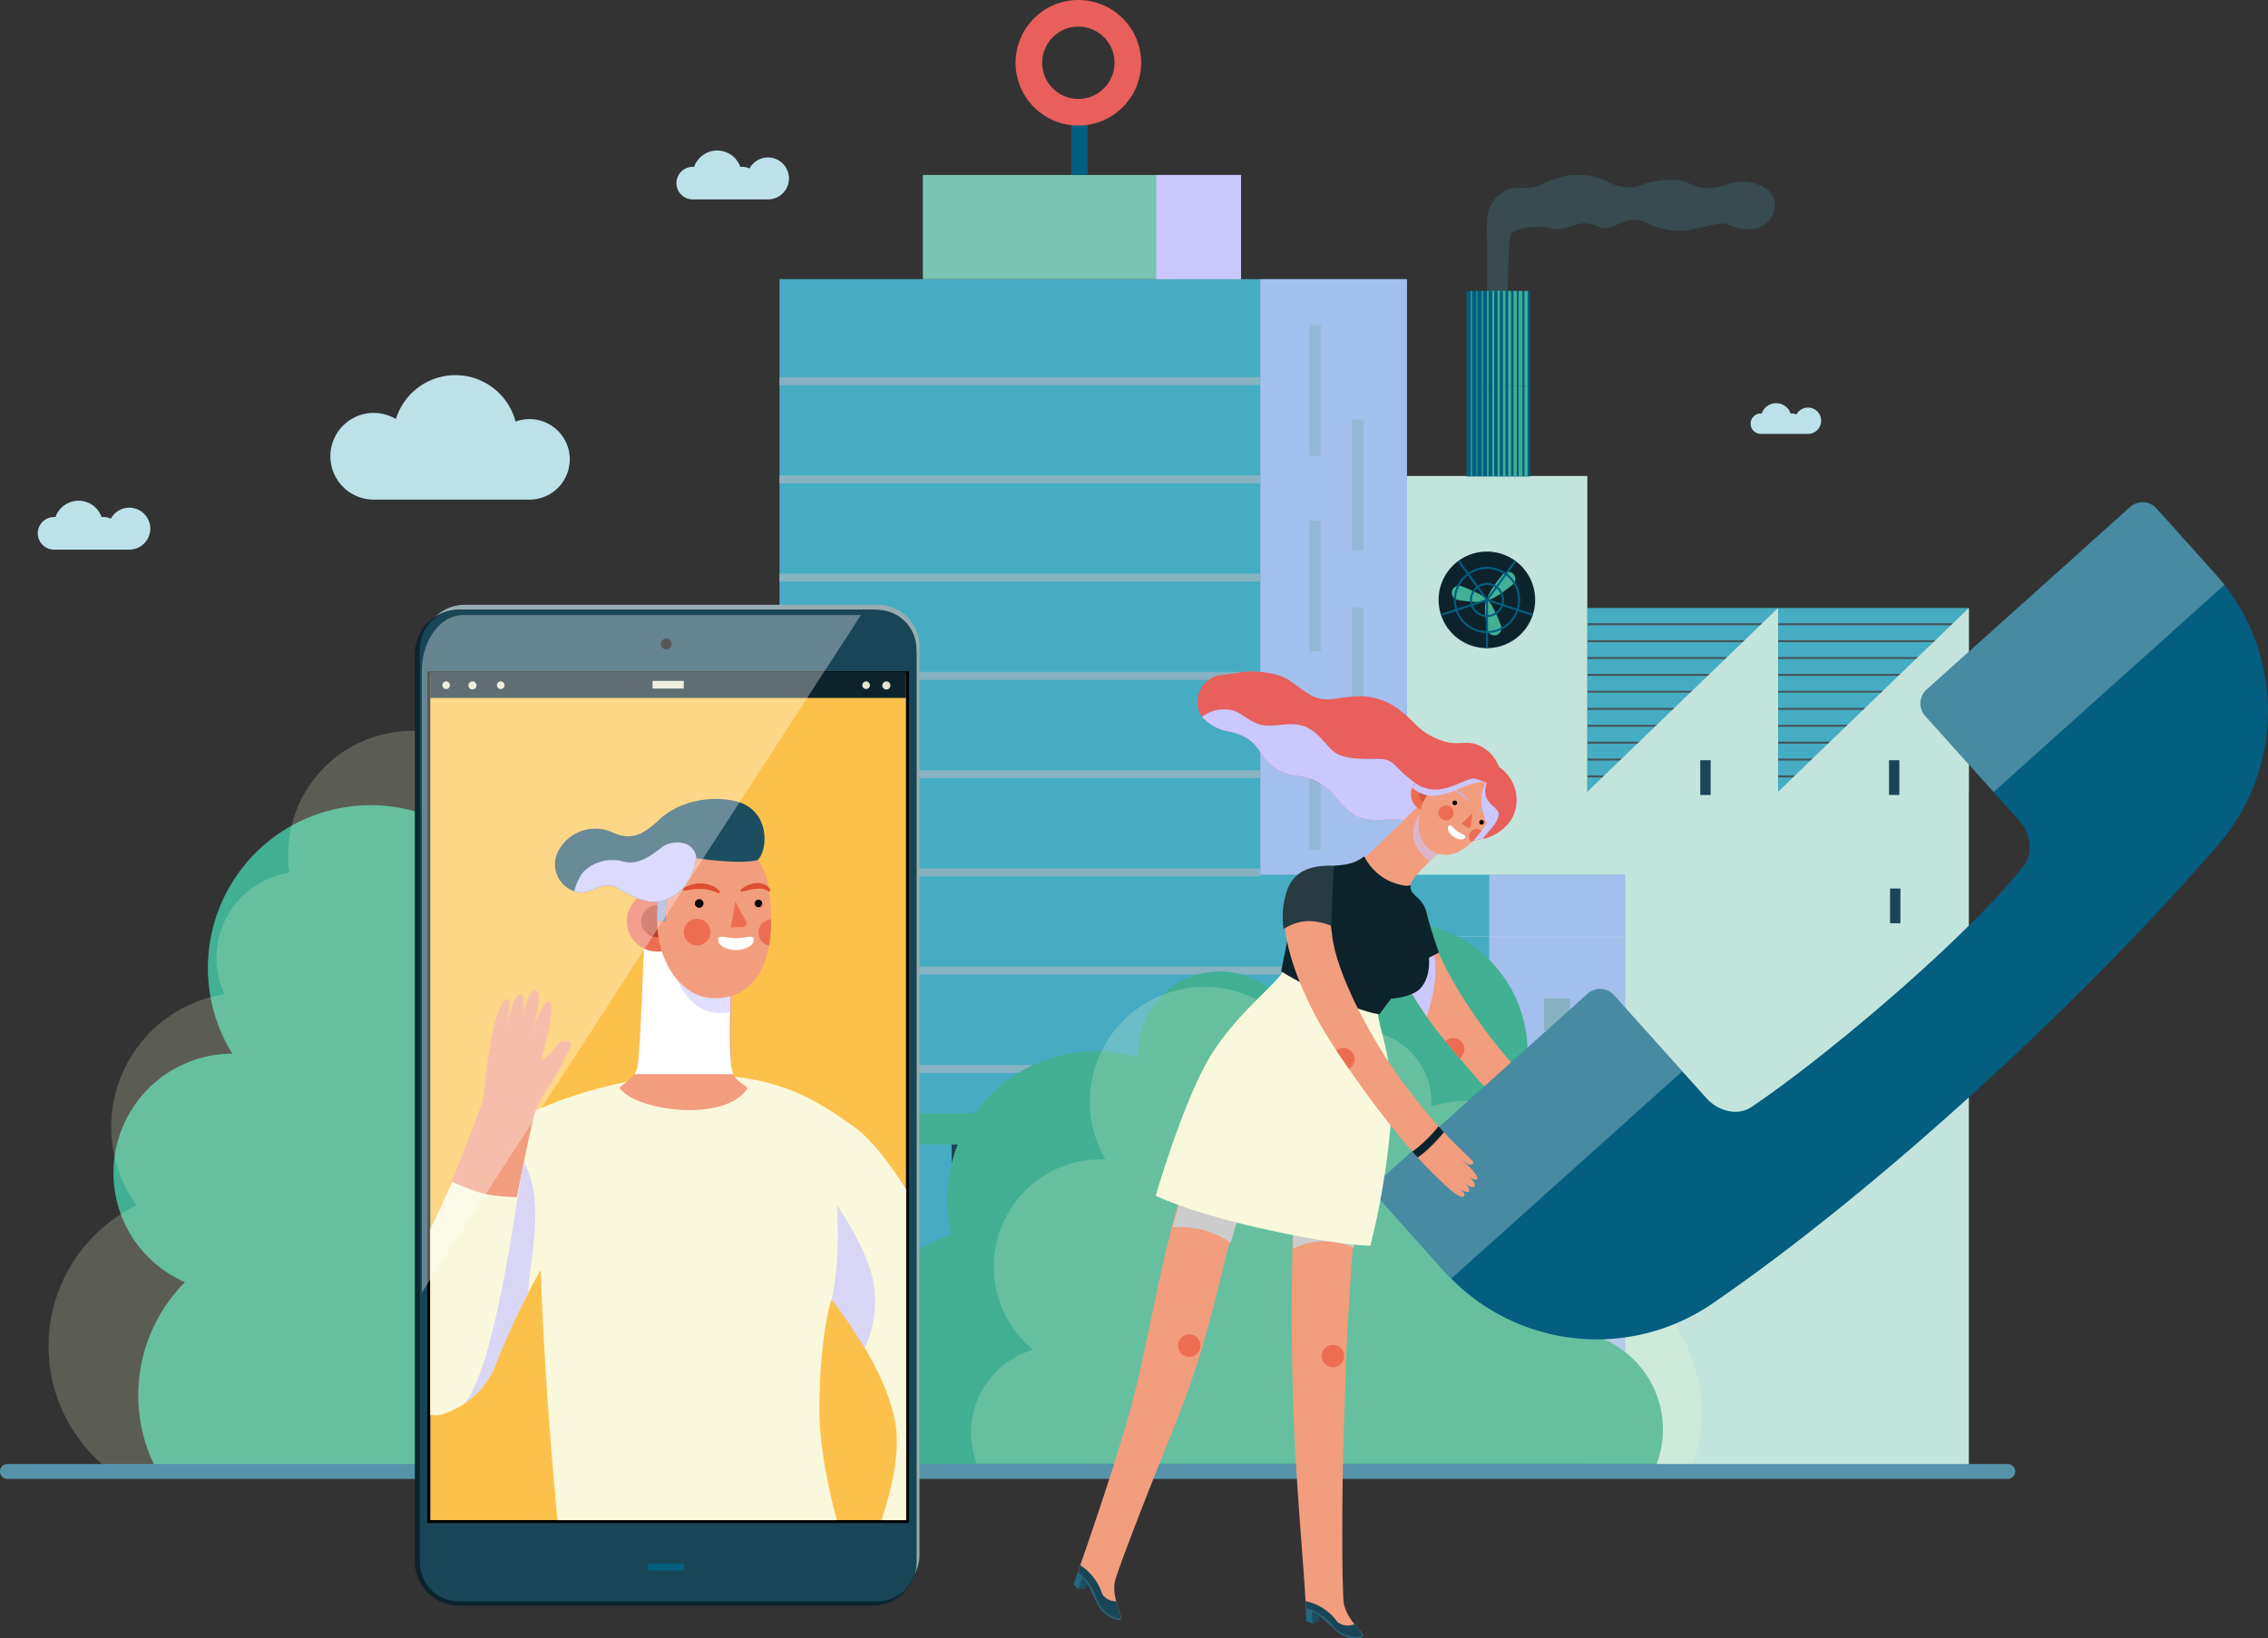 <svg id="Grupo_87648" data-name="Grupo 87648" xmlns="http://www.w3.org/2000/svg" xmlns:xlink="http://www.w3.org/1999/xlink" width="400" height="289.024" viewBox="0 0 400 289.024">
  <rect x="0" y="0" width="400" height="289.024" fill="#333333" stroke="none"/>
  <defs>
    <clipPath id="clip-path">
      <rect id="Rectángulo_7954" data-name="Rectángulo 7954" width="400" height="289.024" fill="none"/>
    </clipPath>
    <clipPath id="clip-path-2">
      <rect id="Rectángulo_7933" data-name="Rectángulo 7933" width="399.999" height="289.025" fill="none"/>
    </clipPath>
    <clipPath id="clip-path-3">
      <rect id="Rectángulo_7883" data-name="Rectángulo 7883" width="135.027" height="131.473" fill="none"/>
    </clipPath>
    <clipPath id="clip-path-4">
      <rect id="Rectángulo_7886" data-name="Rectángulo 7886" width="25.868" height="105.064" fill="none"/>
    </clipPath>
    <clipPath id="clip-path-5">
      <rect id="Rectángulo_7888" data-name="Rectángulo 7888" width="23.946" height="84.76" fill="none"/>
    </clipPath>
    <clipPath id="clip-path-6">
      <rect id="Rectángulo_7891" data-name="Rectángulo 7891" width="22.38" height="5.518" fill="none"/>
    </clipPath>
    <clipPath id="clip-path-7">
      <rect id="Rectángulo_7894" data-name="Rectángulo 7894" width="9.555" height="92.64" fill="none"/>
    </clipPath>
    <clipPath id="clip-path-8">
      <rect id="Rectángulo_7895" data-name="Rectángulo 7895" width="125.174" height="122.746" fill="none"/>
    </clipPath>
    <clipPath id="clip-path-9">
      <rect id="Rectángulo_7896" data-name="Rectángulo 7896" width="4.596" height="23.402" fill="none"/>
    </clipPath>
    <clipPath id="clip-path-10">
      <rect id="Rectángulo_7899" data-name="Rectángulo 7899" width="14.958" height="18.378" fill="none"/>
    </clipPath>
    <clipPath id="clip-path-11">
      <rect id="Rectángulo_7901" data-name="Rectángulo 7901" width="128.819" height="84.062" fill="none"/>
    </clipPath>
    <clipPath id="clip-path-12">
      <rect id="Rectángulo_7929" data-name="Rectángulo 7929" width="50.817" height="20.566" fill="none"/>
    </clipPath>
    <clipPath id="clip-path-13">
      <rect id="Rectángulo_7941" data-name="Rectángulo 7941" width="83.932" height="149.226" fill="none"/>
    </clipPath>
    <clipPath id="clip-path-14">
      <rect id="Rectángulo_7935" data-name="Rectángulo 7935" width="17.51" height="23.417" fill="none"/>
    </clipPath>
    <clipPath id="clip-path-15">
      <path id="Trazado_153456" data-name="Trazado 153456" d="M411.819,608.953a5.464,5.464,0,0,1-.275-.864c-.864-3.579.123-22.553.123-22.553H396.074s-.658,18.891-1.152,22.018a3.153,3.153,0,0,1-.613,1.4Z" transform="translate(-394.309 -585.536)" fill="none"/>
    </clipPath>
    <linearGradient id="linear-gradient" x1="-4.348" y1="6.199" x2="-4.337" y2="6.199" gradientUnits="objectBoundingBox">
      <stop offset="0" stop-color="#f0c3a8"/>
      <stop offset="1" stop-color="#fff"/>
    </linearGradient>
    <clipPath id="clip-path-16">
      <rect id="Rectángulo_7936" data-name="Rectángulo 7936" width="11.157" height="12.639" fill="none"/>
    </clipPath>
    <clipPath id="clip-path-17">
      <rect id="Rectángulo_7937" data-name="Rectángulo 7937" width="1.77" height="4.413" fill="none"/>
    </clipPath>
    <clipPath id="clip-path-18">
      <rect id="Rectángulo_7938" data-name="Rectángulo 7938" width="21.55" height="10.469" fill="none"/>
    </clipPath>
    <clipPath id="clip-path-19">
      <rect id="Rectángulo_7939" data-name="Rectángulo 7939" width="12.494" height="42.667" fill="none"/>
    </clipPath>
    <clipPath id="clip-path-20">
      <rect id="Rectángulo_7940" data-name="Rectángulo 7940" width="7.7" height="25.266" fill="none"/>
    </clipPath>
    <clipPath id="clip-path-22">
      <rect id="Rectángulo_7942" data-name="Rectángulo 7942" width="77.433" height="119.523" fill="none"/>
    </clipPath>
    <clipPath id="clip-path-23">
      <rect id="Rectángulo_7943" data-name="Rectángulo 7943" width="5.277" height="11.12" fill="none"/>
    </clipPath>
    <clipPath id="clip-path-24">
      <rect id="Rectángulo_7944" data-name="Rectángulo 7944" width="149.307" height="136.972" fill="none"/>
    </clipPath>
    <clipPath id="clip-path-25">
      <rect id="Rectángulo_7945" data-name="Rectángulo 7945" width="53.644" height="23.114" fill="none"/>
    </clipPath>
    <clipPath id="clip-path-26">
      <rect id="Rectángulo_7946" data-name="Rectángulo 7946" width="7.511" height="10.469" fill="none"/>
    </clipPath>
    <clipPath id="clip-path-27">
      <rect id="Rectángulo_7947" data-name="Rectángulo 7947" width="3.195" height="3.194" fill="none"/>
    </clipPath>
    <clipPath id="clip-path-28">
      <rect id="Rectángulo_7948" data-name="Rectángulo 7948" width="3.098" height="2.04" fill="none"/>
    </clipPath>
    <clipPath id="clip-path-29">
      <rect id="Rectángulo_7949" data-name="Rectángulo 7949" width="2.148" height="1.485" fill="none"/>
    </clipPath>
    <clipPath id="clip-path-30">
      <rect id="Rectángulo_7950" data-name="Rectángulo 7950" width="15.145" height="9.421" fill="none"/>
    </clipPath>
    <clipPath id="clip-path-31">
      <rect id="Rectángulo_7951" data-name="Rectángulo 7951" width="12.677" height="10.474" fill="none"/>
    </clipPath>
    <clipPath id="clip-path-32">
      <rect id="Rectángulo_7952" data-name="Rectángulo 7952" width="11.433" height="9.007" fill="none"/>
    </clipPath>
  </defs>
  <g id="Grupo_87647" data-name="Grupo 87647" clip-path="url(#clip-path)">
    <rect id="Rectángulo_7872" data-name="Rectángulo 7872" width="67.287" height="32.431" transform="translate(279.954 107.252)" fill="#46acc3"/>
    <path id="Trazado_153423" data-name="Trazado 153423" d="M1054.3,388.015H987.014v-.348H1054.3Zm0,2.626H987.014v.348H1054.3Zm0,2.974H987.014v.348H1054.3Zm0,2.974H987.014v.348H1054.3Zm0,2.975H987.014v.348H1054.3Zm0,3.385H987.014V402.6H1054.3Zm0,2.626H987.014v.348H1054.3Zm0,2.974H987.014v.348H1054.3Zm0,2.975H987.014v.348H1054.3Zm0,2.974H987.014v.348H1054.3Z" transform="translate(-707.06 -277.71)" fill="#45565c"/>
    <path id="Trazado_153424" data-name="Trazado 153424" d="M929.02,351.748V319.317l-33.643,32.431V296.031H859.093V402.48h36.283v68.145h67.287V319.317Z" transform="translate(-615.422 -212.066)" fill="#c3e4dc"/>
    <rect id="Rectángulo_7873" data-name="Rectángulo 7873" width="1.827" height="6.129" transform="translate(299.871 134.108)" fill="#184657"/>
    <rect id="Rectángulo_7874" data-name="Rectángulo 7874" width="1.827" height="6.129" transform="translate(333.161 134.108)" fill="#184657"/>
    <rect id="Rectángulo_7875" data-name="Rectángulo 7875" width="1.827" height="6.129" transform="translate(260.12 133.962)" fill="#184657"/>
    <rect id="Rectángulo_7876" data-name="Rectángulo 7876" width="1.827" height="6.129" transform="translate(333.822 178.364)" fill="#184657"/>
    <rect id="Rectángulo_7877" data-name="Rectángulo 7877" width="1.827" height="6.129" transform="translate(333.343 156.74)" fill="#184657"/>
    <g id="Grupo_87589" data-name="Grupo 87589" transform="translate(0 -0.001)">
      <g id="Grupo_87588" data-name="Grupo 87588" clip-path="url(#clip-path-2)">
        <path id="Trazado_153425" data-name="Trazado 153425" d="M911.56,351.582a8.515,8.515,0,1,1-8.514-8.514,8.515,8.515,0,0,1,8.514,8.514" transform="translate(-640.808 -245.76)" fill="#0d232b"/>
        <path id="Trazado_153426" data-name="Trazado 153426" d="M929.473,357.824c-.491.49-3.986,3.191-4.477,2.7s2.21-3.986,2.7-4.477a1.256,1.256,0,1,1,1.776,1.776" transform="translate(-662.59 -254.795)" fill="#41b093"/>
        <path id="Trazado_153427" data-name="Trazado 153427" d="M904.314,364.358c.67.18,4.757,1.857,4.577,2.527s-4.557.079-5.227-.1a1.256,1.256,0,1,1,.65-2.427" transform="translate(-646.683 -260.981)" fill="#41b093"/>
        <path id="Trazado_153428" data-name="Trazado 153428" d="M923.843,378.675c-.18-.67-.77-5.048-.1-5.227s2.347,3.907,2.527,4.577a1.256,1.256,0,1,1-2.427.65" transform="translate(-661.511 -267.519)" fill="#41b093"/>
        <path id="Trazado_153429" data-name="Trazado 153429" d="M909.887,364.26a5.836,5.836,0,1,1,5.836-5.836,5.843,5.843,0,0,1-5.836,5.836m0-11.324a5.488,5.488,0,1,0,5.488,5.488,5.494,5.494,0,0,0-5.488-5.488" transform="translate(-647.628 -252.579)" fill="#035e80"/>
        <path id="Trazado_153430" data-name="Trazado 153430" d="M917.037,368.579a3.005,3.005,0,1,1,3-3.005,3.009,3.009,0,0,1-3,3.005m0-5.662a2.657,2.657,0,1,0,2.656,2.657,2.66,2.66,0,0,0-2.656-2.657" transform="translate(-654.778 -259.73)" fill="#035e80"/>
        <rect id="Rectángulo_7878" data-name="Rectángulo 7878" width="0.349" height="8.493" transform="translate(262.085 105.844)" fill="#035e80"/>
        <rect id="Rectángulo_7879" data-name="Rectángulo 7879" width="0.348" height="8.493" transform="matrix(0.309, -0.951, 0.951, 0.309, 262.205, 106.009)" fill="#035e80"/>
        <rect id="Rectángulo_7880" data-name="Rectángulo 7880" width="8.493" height="0.348" transform="matrix(0.588, -0.809, 0.809, 0.588, 262.119, 105.742)" fill="#035e80"/>
        <rect id="Rectángulo_7881" data-name="Rectángulo 7881" width="0.349" height="8.493" transform="translate(257.126 99.075) rotate(-36)" fill="#035e80"/>
        <rect id="Rectángulo_7882" data-name="Rectángulo 7882" width="8.493" height="0.348" transform="matrix(0.951, -0.309, 0.309, 0.951, 254.129, 108.304)" fill="#035e80"/>
        <path id="Trazado_153431" data-name="Trazado 153431" d="M83.154,515.243a28.274,28.274,0,0,0-4.387,34.184H207.574l-.043-.424a30.685,30.685,0,0,0-4.343-52.573,26.3,26.3,0,0,0-17.212-41.341,16.874,16.874,0,0,0-12.7-23.788,24.321,24.321,0,1,0-47.9,1.4,28.711,28.711,0,0,0-33.878,42.222,21.038,21.038,0,0,0-8.34,40.316" transform="translate(-50.531 -289.046)" fill="#41b093"/>
        <g id="Grupo_87560" data-name="Grupo 87560" transform="translate(8.565 128.908)" opacity="0.21" style="mix-blend-mode: overlay;isolation: isolate">
          <g id="Grupo_87559" data-name="Grupo 87559">
            <g id="Grupo_87558" data-name="Grupo 87558" clip-path="url(#clip-path-3)">
              <path id="Trazado_153432" data-name="Trazado 153432" d="M153.857,555.156a25.472,25.472,0,0,1,3.952,30.8H41.767l.039-.382a27.644,27.644,0,0,1,3.913-47.363,23.692,23.692,0,0,1,15.507-37.244,15.2,15.2,0,0,1,11.441-21.431,21.911,21.911,0,1,1,43.156,1.264,25.866,25.866,0,0,1,30.521,38.038,18.953,18.953,0,0,1,7.513,36.321" transform="translate(-30.197 -454.479)" fill="#f4ffd4"/>
            </g>
          </g>
        </g>
        <path id="Trazado_153433" data-name="Trazado 153433" d="M484.7,173.616H595.359v115.96h38.459v73.863H484.7Z" transform="translate(-347.219 -124.371)" fill="#46acc3"/>
        <rect id="Rectángulo_7884" data-name="Rectángulo 7884" width="64.328" height="10.896" transform="translate(222.271 154.308)" fill="#46acc3"/>
        <g id="Grupo_87563" data-name="Grupo 87563" transform="translate(222.271 49.245)" opacity="0.7" style="mix-blend-mode: multiply;isolation: isolate">
          <g id="Grupo_87562" data-name="Grupo 87562">
            <g id="Grupo_87561" data-name="Grupo 87561" clip-path="url(#clip-path-4)">
              <rect id="Rectángulo_7885" data-name="Rectángulo 7885" width="25.868" height="105.064" transform="translate(0 0)" fill="#cbc7ff"/>
            </g>
          </g>
        </g>
        <g id="Grupo_87566" data-name="Grupo 87566" transform="translate(262.653 154.308)" opacity="0.7" style="mix-blend-mode: multiply;isolation: isolate">
          <g id="Grupo_87565" data-name="Grupo 87565">
            <g id="Grupo_87564" data-name="Grupo 87564" clip-path="url(#clip-path-5)">
              <rect id="Rectángulo_7887" data-name="Rectángulo 7887" width="23.946" height="84.759" transform="translate(0 0)" fill="#cbc7ff"/>
            </g>
          </g>
        </g>
        <rect id="Rectángulo_7889" data-name="Rectángulo 7889" width="77.32" height="5.518" transform="translate(157.686 196.387)" fill="#41b093"/>
        <g id="Grupo_87569" data-name="Grupo 87569" transform="translate(212.625 196.387)" style="mix-blend-mode: multiply;isolation: isolate">
          <g id="Grupo_87568" data-name="Grupo 87568">
            <g id="Grupo_87567" data-name="Grupo 87567" clip-path="url(#clip-path-6)">
              <rect id="Rectángulo_7890" data-name="Rectángulo 7890" width="22.38" height="5.518" fill="#cbc7ff"/>
            </g>
          </g>
        </g>
        <rect id="Rectángulo_7892" data-name="Rectángulo 7892" width="67.172" height="37.163" transform="translate(167.833 201.905)" fill="#184657"/>
        <rect id="Rectángulo_7893" data-name="Rectángulo 7893" width="61.623" height="34.818" transform="translate(170.608 204.25)" fill="#285362"/>
        <g id="Grupo_87572" data-name="Grupo 87572" transform="translate(230.893 57.344)" opacity="0.53" style="mix-blend-mode: multiply;isolation: isolate">
          <g id="Grupo_87571" data-name="Grupo 87571">
            <g id="Grupo_87570" data-name="Grupo 87570" clip-path="url(#clip-path-7)">
              <path id="Trazado_153434" data-name="Trazado 153434" d="M816.1,225.225h-2.056V202.17H816.1Zm0,11.449h-2.056v23.055H816.1Zm0,35.082h-2.056V294.81H816.1Zm7.5-52.919h-2.056v23.055H823.6Zm0,33.146h-2.056v23.055H823.6Z" transform="translate(-814.043 -202.17)" fill="#86b2c2"/>
            </g>
          </g>
        </g>
        <g id="Grupo_87575" data-name="Grupo 87575" transform="translate(137.479 66.526)" style="mix-blend-mode: multiply;isolation: isolate">
          <g id="Grupo_87574" data-name="Grupo 87574">
            <g id="Grupo_87573" data-name="Grupo 87573" clip-path="url(#clip-path-8)">
              <path id="Trazado_153435" data-name="Trazado 153435" d="M569.49,235.959H484.7v-1.414H569.49Zm0,15.919H484.7v1.415H569.49Zm0,17.333H484.7v1.415H569.49Zm0,17.333H484.7v1.414H569.49Zm0,17.333H484.7v1.415H569.49Zm0,17.333H484.7v1.415H569.49Zm40.381,17.333H484.7v1.415H609.871Zm0,17.333H484.7v1.414H609.871Z" transform="translate(-484.697 -234.545)" fill="#86b2c2"/>
            </g>
          </g>
        </g>
        <g id="Grupo_87578" data-name="Grupo 87578" transform="translate(272.318 176.128)" style="mix-blend-mode: multiply;isolation: isolate">
          <g id="Grupo_87577" data-name="Grupo 87577">
            <g id="Grupo_87576" data-name="Grupo 87576" clip-path="url(#clip-path-9)">
              <path id="Trazado_153436" data-name="Trazado 153436" d="M964.686,626.645h-4.6V620.96h4.6Zm0,12.033h-4.6v5.685h4.6Z" transform="translate(-960.09 -620.96)" fill="#86b2c2"/>
            </g>
          </g>
        </g>
        <rect id="Rectángulo_7897" data-name="Rectángulo 7897" width="56.12" height="18.378" transform="translate(162.759 30.867)" fill="#7ac4b2"/>
        <g id="Grupo_87581" data-name="Grupo 87581" transform="translate(203.921 30.867)" style="mix-blend-mode: multiply;isolation: isolate">
          <g id="Grupo_87580" data-name="Grupo 87580">
            <g id="Grupo_87579" data-name="Grupo 87579" clip-path="url(#clip-path-10)">
              <rect id="Rectángulo_7898" data-name="Rectángulo 7898" width="14.958" height="18.378" transform="translate(0)" fill="#cbc7ff"/>
            </g>
          </g>
        </g>
        <rect id="Rectángulo_7900" data-name="Rectángulo 7900" width="2.903" height="11.426" transform="translate(188.924 19.441)" fill="#035e80"/>
        <path id="Trazado_153437" data-name="Trazado 153437" d="M653.636,11.071A11.074,11.074,0,1,1,642.562,0a11.074,11.074,0,0,1,11.074,11.073m-11.074-6.38a6.38,6.38,0,1,0,6.38,6.38,6.38,6.38,0,0,0-6.38-6.38" transform="translate(-452.374 0.002)" fill="#e85f5b"/>
        <path id="Trazado_153438" data-name="Trazado 153438" d="M662,668.935a17.333,17.333,0,0,0-11.352-22.86,21.584,21.584,0,0,0-13.66-38.3c-.287,0-.571.007-.855.018a23.059,23.059,0,1,0-40.78-21.442,14.386,14.386,0,0,0-24.754,9.977c0,.262.008.521.022.779a26.179,26.179,0,0,0-32.981,31.2A32.252,32.252,0,0,0,518,668.935Z" transform="translate(-369.868 -410.555)" fill="#41b093"/>
        <g id="Grupo_87584" data-name="Grupo 87584" transform="translate(171.262 174.106)" opacity="0.21" style="mix-blend-mode: overlay;isolation: isolate">
          <g id="Grupo_87583" data-name="Grupo 87583">
            <g id="Grupo_87582" data-name="Grupo 87582" clip-path="url(#clip-path-11)">
              <path id="Trazado_153439" data-name="Trazado 153439" d="M604.815,697.893a15.205,15.205,0,0,1,9.958-20.054,18.935,18.935,0,0,1,11.983-33.6c.251,0,.5.006.75.016a20.229,20.229,0,1,1,35.775-18.81A12.62,12.62,0,0,1,685,634.2c0,.229-.007.457-.019.683a22.966,22.966,0,0,1,28.933,27.367,28.293,28.293,0,0,1,17.235,35.642Z" transform="translate(-603.804 -613.831)" fill="#f4ffd4"/>
            </g>
          </g>
        </g>
        <path id="Trazado_153440" data-name="Trazado 153440" d="M423.49,102.242a2.874,2.874,0,0,1,0-5.748c.081,0,.161.006.241.012a4.314,4.314,0,0,1,8.149.012,2.8,2.8,0,0,1,1.622.273,3.7,3.7,0,1,1,3.263,5.451Z" transform="translate(-301.314 -67.062)" fill="#bce1e9"/>
        <path id="Trazado_153441" data-name="Trazado 153441" d="M26.357,320.062a2.874,2.874,0,1,1,0-5.748c.081,0,.161.006.241.012a4.314,4.314,0,0,1,8.149.012,2.8,2.8,0,0,1,1.622.273,3.7,3.7,0,1,1,3.263,5.451Z" transform="translate(-16.822 -223.1)" fill="#bce1e9"/>
        <path id="Trazado_153442" data-name="Trazado 153442" d="M1090.34,256.192a1.8,1.8,0,1,1,0-3.6c.051,0,.1,0,.151.008a2.7,2.7,0,0,1,5.109.007,1.846,1.846,0,0,1,.222-.015,1.789,1.789,0,0,1,.794.186,2.321,2.321,0,1,1,2.046,3.418Z" transform="translate(-779.788 -179.651)" fill="#bce1e9"/>
        <path id="Trazado_153443" data-name="Trazado 153443" d="M240.524,255.315a7.1,7.1,0,1,0-2.422-13.76A10.974,10.974,0,0,0,217,241.1a7.647,7.647,0,1,0-3.911,14.217Z" transform="translate(-147.172 -167.178)" fill="#bce1e9"/>
        <path id="Trazado_153444" data-name="Trazado 153444" d="M354.238,913.183H1.165a1.324,1.324,0,0,1,0-2.63H354.238a1.324,1.324,0,0,1,0,2.63" transform="translate(0 -652.285)" fill="#5693aa"/>
        <rect id="Rectángulo_7902" data-name="Rectángulo 7902" width="11.165" height="32.733" transform="translate(258.664 51.322)" fill="#035e80"/>
        <rect id="Rectángulo_7903" data-name="Rectángulo 7903" width="0.127" height="16.726" transform="translate(260.408 51.322)" fill="#41b093"/>
        <rect id="Rectángulo_7904" data-name="Rectángulo 7904" width="0.19" height="16.726" transform="translate(261.34 51.322)" fill="#41b093"/>
        <rect id="Rectángulo_7905" data-name="Rectángulo 7905" width="0.254" height="16.726" transform="translate(262.272 51.322)" fill="#41b093"/>
        <rect id="Rectángulo_7906" data-name="Rectángulo 7906" width="0.317" height="16.726" transform="translate(263.203 51.322)" fill="#41b093"/>
        <rect id="Rectángulo_7907" data-name="Rectángulo 7907" width="0.381" height="16.726" transform="translate(264.135 51.322)" fill="#41b093"/>
        <rect id="Rectángulo_7908" data-name="Rectángulo 7908" width="0.444" height="16.726" transform="translate(265.067 51.322)" fill="#41b093"/>
        <rect id="Rectángulo_7909" data-name="Rectángulo 7909" width="0.507" height="16.726" transform="translate(265.999 51.322)" fill="#41b093"/>
        <rect id="Rectángulo_7910" data-name="Rectángulo 7910" width="0.571" height="16.726" transform="translate(266.93 51.322)" fill="#41b093"/>
        <rect id="Rectángulo_7911" data-name="Rectángulo 7911" width="0.19" height="16.726" transform="translate(259.413 51.322)" fill="#41b093"/>
        <rect id="Rectángulo_7912" data-name="Rectángulo 7912" width="0.008" height="16.726" transform="translate(258.664 51.322)" fill="#41b093"/>
        <rect id="Rectángulo_7913" data-name="Rectángulo 7913" width="0.317" height="16.726" transform="translate(267.862 51.322)" fill="#41b093"/>
        <rect id="Rectángulo_7914" data-name="Rectángulo 7914" width="0.127" height="16.007" transform="translate(260.408 68.048)" fill="#41b093"/>
        <rect id="Rectángulo_7915" data-name="Rectángulo 7915" width="0.19" height="16.007" transform="translate(261.34 68.048)" fill="#41b093"/>
        <rect id="Rectángulo_7916" data-name="Rectángulo 7916" width="0.254" height="16.007" transform="translate(262.271 68.048)" fill="#41b093"/>
        <rect id="Rectángulo_7917" data-name="Rectángulo 7917" width="0.317" height="16.007" transform="translate(263.203 68.048)" fill="#41b093"/>
        <rect id="Rectángulo_7918" data-name="Rectángulo 7918" width="0.381" height="16.007" transform="translate(264.135 68.048)" fill="#41b093"/>
        <rect id="Rectángulo_7919" data-name="Rectángulo 7919" width="0.444" height="16.007" transform="translate(265.067 68.048)" fill="#41b093"/>
        <rect id="Rectángulo_7920" data-name="Rectángulo 7920" width="0.507" height="16.007" transform="translate(265.999 68.048)" fill="#41b093"/>
        <rect id="Rectángulo_7921" data-name="Rectángulo 7921" width="0.571" height="16.007" transform="translate(266.93 68.048)" fill="#41b093"/>
        <rect id="Rectángulo_7922" data-name="Rectángulo 7922" width="0.19" height="16.007" transform="translate(259.413 68.048)" fill="#41b093"/>
        <rect id="Rectángulo_7923" data-name="Rectángulo 7923" width="0.008" height="16.007" transform="translate(258.664 68.048)" fill="#41b093"/>
        <rect id="Rectángulo_7924" data-name="Rectángulo 7924" width="0.317" height="16.007" transform="translate(267.862 68.048)" fill="#41b093"/>
        <rect id="Rectángulo_7925" data-name="Rectángulo 7925" width="0.571" height="16.726" transform="translate(268.857 51.322)" fill="#41b093"/>
        <rect id="Rectángulo_7926" data-name="Rectángulo 7926" width="0.317" height="16.726" transform="translate(268.179 51.322)" fill="#41b093"/>
        <rect id="Rectángulo_7927" data-name="Rectángulo 7927" width="0.571" height="16.007" transform="translate(268.857 68.048)" fill="#41b093"/>
        <rect id="Rectángulo_7928" data-name="Rectángulo 7928" width="0.317" height="16.007" transform="translate(268.179 68.048)" fill="#41b093"/>
        <g id="Grupo_87587" data-name="Grupo 87587" transform="translate(262.231 30.867)" opacity="0.2">
          <g id="Grupo_87586" data-name="Grupo 87586">
            <g id="Grupo_87585" data-name="Grupo 87585" clip-path="url(#clip-path-12)">
              <path id="Trazado_153445" data-name="Trazado 153445" d="M975.345,114.013c-.021-3.194-4.725-4.78-8.077-3.639-6.128,2.087-6.155-.75-10.086-.7-4.757.064-5.561,1.359-7.358,1.332-3.56-.052-4.724-1.841-7.422-2.094-4.06-.381-5.646.444-8.564,1.713-2.615,1.137-4.524-.508-7.061,1.648-2.281,1.939-2.315,3.806-2.22,7.58.1,3.824,0,9.531,0,9.531H928.2s.063-8.136.6-10.2c1.84-1.269,4.778-1.522,7.315-.887s4.5-2.03,8.056-.381c2.705,1.256,4.631-2.474,8.437-.7a12.871,12.871,0,0,0,6.851,1.459c2.353-.239,6.174-1.825,7.739-1.078,4.655,2.22,8.162-.313,8.141-3.593" transform="translate(-924.529 -108.822)" fill="#46acc3"/>
            </g>
          </g>
        </g>
        <path id="Trazado_153446" data-name="Trazado 153446" d="M262.929,543.708V383.527a7.369,7.369,0,0,1,7.369-7.369h72.846a7.369,7.369,0,0,1,7.369,7.369V543.708a7.369,7.369,0,0,1-7.369,7.369H270.3a7.369,7.369,0,0,1-7.369-7.369" transform="translate(-188.352 -269.465)" fill="#97acb3"/>
        <path id="Trazado_153447" data-name="Trazado 153447" d="M257.961,547.132V387.022a7.793,7.793,0,0,1,7.793-7.793h72.887a7.793,7.793,0,0,1,7.793,7.793v160.11a7.793,7.793,0,0,1-7.793,7.793H265.754a7.793,7.793,0,0,1-7.793-7.793" transform="translate(-184.794 -271.665)" fill="#0c252e"/>
        <path id="Trazado_153448" data-name="Trazado 153448" d="M261.066,547.324V386.239a6.916,6.916,0,0,1,6.916-6.917h73.751a6.916,6.916,0,0,1,6.916,6.917V547.324a6.916,6.916,0,0,1-6.916,6.917H267.983a6.917,6.917,0,0,1-6.916-6.917" transform="translate(-187.018 -271.731)" fill="#184657"/>
        <rect id="Rectángulo_7930" data-name="Rectángulo 7930" width="83.932" height="149.226" transform="translate(75.874 118.947)" fill="#fcc14a"/>
        <path id="Trazado_153449" data-name="Trazado 153449" d="M350.156,567.309H266.224V418.083h83.932Zm.506-149.732H265.718V567.816h84.945Z" transform="translate(-190.35 -299.136)"/>
        <path id="Trazado_153450" data-name="Trazado 153450" d="M402.851,973.208v-.373a.441.441,0,0,1,.44-.441h5.535a.441.441,0,0,1,.44.441v.373a.44.44,0,0,1-.44.44h-5.535a.44.44,0,0,1-.44-.44" transform="translate(-288.587 -696.586)" fill="#035e80"/>
        <path id="Trazado_153451" data-name="Trazado 153451" d="M411.67,399.088a.951.951,0,1,1,.987-.95.969.969,0,0,1-.987.95" transform="translate(-294.198 -284.53)"/>
        <rect id="Rectángulo_7931" data-name="Rectángulo 7931" width="83.932" height="4.562" transform="translate(75.874 118.561)" fill="#0d232b"/>
        <path id="Trazado_153452" data-name="Trazado 153452" d="M280.889,424.483a.709.709,0,1,1-.707-.671.69.69,0,0,1,.707.671m4.245-.671a.672.672,0,1,0,.707.671.69.69,0,0,0-.707-.671m-9.622,0a.672.672,0,1,0,.707.671.69.69,0,0,0-.707-.671" transform="translate(-196.86 -303.602)" fill="#e6e5ce"/>
        <path id="Trazado_153453" data-name="Trazado 153453" d="M540.941,424.483a.713.713,0,1,1-.712-.671.692.692,0,0,1,.712.671m-4.319-.671a.672.672,0,1,0,.712.671.692.692,0,0,0-.712-.671" transform="translate(-383.906 -303.602)" fill="#e6e5ce"/>
        <rect id="Rectángulo_7932" data-name="Rectángulo 7932" width="5.505" height="1.342" transform="translate(115.086 120.12)" fill="#e6e5ce"/>
      </g>
    </g>
    <g id="Grupo_87611" data-name="Grupo 87611" transform="translate(75.874 118.947)">
      <g id="Grupo_87610" data-name="Grupo 87610" clip-path="url(#clip-path-13)">
        <path id="Trazado_153454" data-name="Trazado 153454" d="M297.28,668.287c-15.707-.47-35.145,6.547-43.125,14.777-3.477,10-14.255,27.381-12.865,35.638,1.384,8.217,7.128,10.257,9.3,9.562a14.972,14.972,0,0,0,9.735-9.156,127.079,127.079,0,0,1,7.823-16.4s.247,11.247,1.743,30.451,2.993,29.179,2.993,29.179,14.714,3.242,28.68.5,21.448-7.482,21.448-7.482-5.986-15.961-5.736-29.179,2.156-18.252,2.156-18.252,10.975,13.516,11.474,23.991-6.564,24.438-6.564,24.438a9.069,9.069,0,0,1,5.237,3.658,11.937,11.937,0,0,1,1.663,5.487s16.46-12.636,15.795-34.084-15.4-48.125-23.652-53.913c-6.017-4.221-12.223-8.8-26.106-9.214" transform="translate(-248.637 -597.666)" fill="#faf8dc"/>
        <path id="Trazado_153455" data-name="Trazado 153455" d="M407.788,611.461c-.422-.813-2.476-1.243-2.752-3.373-.472-3.652.123-22.553.123-22.553H389.566s-.658,18.891-1.152,22.018c-.3,1.89-2.525,3.108-3.19,3.773,2.465,4.025,18.516,6.335,22.564.135" transform="translate(-351.834 -538.402)" fill="#f29d7e"/>
        <g id="Grupo_87594" data-name="Grupo 87594" transform="translate(35.967 47.133)" style="mix-blend-mode: multiply;isolation: isolate">
          <g id="Grupo_87593" data-name="Grupo 87593">
            <g id="Grupo_87592" data-name="Grupo 87592" clip-path="url(#clip-path-14)">
              <g id="Grupo_87591" data-name="Grupo 87591">
                <g id="Grupo_87590" data-name="Grupo 87590" clip-path="url(#clip-path-15)">
                  <rect id="Rectángulo_7934" data-name="Rectángulo 7934" width="24.876" height="19.515" transform="translate(-2.065 23.234) rotate(-84.92)" fill="url(#linear-gradient)"/>
                </g>
              </g>
            </g>
          </g>
        </g>
        <g id="Grupo_87597" data-name="Grupo 87597" transform="translate(42.169 47.133)" opacity="0.58" style="mix-blend-mode: multiply;isolation: isolate">
          <g id="Grupo_87596" data-name="Grupo 87596">
            <g id="Grupo_87595" data-name="Grupo 87595" clip-path="url(#clip-path-16)">
              <path id="Trazado_153457" data-name="Trazado 153457" d="M425.069,598.174a11.1,11.1,0,0,0,1.875-.132c.138-6.479.388-12.506.388-12.506H416.175c.418,7.021,3.626,12.638,8.894,12.638" transform="translate(-416.175 -585.536)" fill="#cbc7ff"/>
            </g>
          </g>
        </g>
        <path id="Trazado_153458" data-name="Trazado 153458" d="M400.474,559.434a5.353,5.353,0,1,1-5.353-5.353,5.353,5.353,0,0,1,5.353,5.353" transform="translate(-355.09 -515.869)" fill="#ed6d53"/>
        <path id="Trazado_153459" data-name="Trazado 153459" d="M404.337,565.828a2.821,2.821,0,1,1-2.821-2.821,2.821,2.821,0,0,1,2.821,2.821" transform="translate(-361.484 -522.264)" fill="#bd422a"/>
        <path id="Trazado_153460" data-name="Trazado 153460" d="M428.733,538.149c0,7.544-2.8,13.742-10.039,13.66-5.545,0-10.039-6.116-10.039-13.66s1.893-13.66,10.039-13.66c8.97,0,10.039,6.116,10.039,13.66" transform="translate(-368.619 -494.671)" fill="#f29d7e"/>
        <path id="Trazado_153461" data-name="Trazado 153461" d="M433.614,560.005a.755.755,0,1,1-.755-.755.755.755,0,0,1,.755.755" transform="translate(-385.416 -519.572)"/>
        <path id="Trazado_153462" data-name="Trazado 153462" d="M470.6,560.233a.665.665,0,1,1-.665-.665.665.665,0,0,1,.665.665" transform="translate(-412.038 -519.8)"/>
        <path id="Trazado_153463" data-name="Trazado 153463" d="M471.611,574.139a2.346,2.346,0,0,0,1.859,2.294,25.244,25.244,0,0,0,.363-4.392c0-.081,0-.161,0-.241a2.343,2.343,0,0,0-2.221,2.339" transform="translate(-413.718 -528.563)" fill="#ed6d53"/>
        <path id="Trazado_153464" data-name="Trazado 153464" d="M429.882,573.833a2.345,2.345,0,1,1-2.345-2.345,2.345,2.345,0,0,1,2.345,2.345" transform="translate(-380.465 -528.339)" fill="#ed6d53"/>
        <path id="Trazado_153465" data-name="Trazado 153465" d="M455.207,560.7l1.9,3.561a.644.644,0,0,1-.548.946l-2.174.067Z" transform="translate(-401.376 -520.611)" fill="#ed6d53"/>
        <path id="Trazado_153466" data-name="Trazado 153466" d="M452.807,583.113c0,1.01-1.409,1.829-3.148,1.829s-3.148-.819-3.148-1.829,1.432-.256,3.171-.256,3.125-.754,3.125.256" transform="translate(-395.738 -536.29)" fill="#fff"/>
        <path id="Trazado_153467" data-name="Trazado 153467" d="M408.727,557.5l-.072,4.207,1.481.082a29.817,29.817,0,0,1,.288-4.413Z" transform="translate(-368.619 -518.233)" fill="#1b4e61"/>
        <g id="Grupo_87600" data-name="Grupo 87600" transform="translate(40.036 39.147)" opacity="0.74" style="mix-blend-mode: multiply;isolation: isolate">
          <g id="Grupo_87599" data-name="Grupo 87599">
            <g id="Grupo_87598" data-name="Grupo 87598" clip-path="url(#clip-path-17)">
              <path id="Trazado_153468" data-name="Trazado 153468" d="M408.727,557.5l-.072,4.207,1.481.082a29.817,29.817,0,0,1,.288-4.413Z" transform="translate(-408.655 -557.38)" fill="#cbc7ff"/>
            </g>
          </g>
        </g>
        <path id="Trazado_153469" data-name="Trazado 153469" d="M380.822,507.688c1.83-1.555,2.469-9.134-4.257-10.482-5.175-1.037-10.223.7-12.859,3.158s-4.848,4.105-8.393,2.469a7.373,7.373,0,0,0-9.385,2.828,5.048,5.048,0,0,0,2.909,7.637c3,.637,4.544-2.353,7.463-.591,4.361,2.633,6.583,2.716,8.64,1.81,2.742-1.206,4.114-3.045,5.1-7.159,0,0,7.488,1.152,10.78.329" transform="translate(-323.094 -474.908)" fill="#1b4e61"/>
        <g id="Grupo_87603" data-name="Grupo 87603" transform="translate(25.399 29.662)" style="mix-blend-mode: multiply;isolation: isolate">
          <g id="Grupo_87602" data-name="Grupo 87602">
            <g id="Grupo_87601" data-name="Grupo 87601" clip-path="url(#clip-path-18)">
              <path id="Trazado_153470" data-name="Trazado 153470" d="M372.592,524.752c-1.893,1.4-4.114,3.292-6.912,2.551a7.29,7.29,0,0,0-7.159,1.975,10.2,10.2,0,0,0-1.471,3.3c.113.035.227.066.344.09,3,.637,4.544-2.353,7.463-.591,4.361,2.633,6.583,2.716,8.64,1.81,2.742-1.206,4.114-3.045,5.1-7.159-.329-3.127-4.114-3.374-6.007-1.975" transform="translate(-357.049 -523.938)" fill="#cbc7ff"/>
            </g>
          </g>
        </g>
        <path id="Trazado_153471" data-name="Trazado 153471" d="M424.6,550.306a8.153,8.153,0,0,1,.746-.389,7.157,7.157,0,0,1,.8-.272,6.027,6.027,0,0,1,1.707-.2,6.369,6.369,0,0,1,.865.108l.213.047.419.125c.069.025.136.055.2.082A3.6,3.6,0,0,1,431,550.8a.227.227,0,0,1-.272.35l-.032-.016a7.107,7.107,0,0,0-1.4-.5,7.941,7.941,0,0,0-1.467-.2,7.468,7.468,0,0,0-.748.006c-.252,0-.5.039-.756.057-.128,0-.253.035-.381.051l-.385.053c-.257.043-.513.1-.783.128l-.022,0a.229.229,0,0,1-.142-.424" transform="translate(-379.964 -512.549)" fill="#de4e31"/>
        <path id="Trazado_153472" data-name="Trazado 153472" d="M460.536,550.333a6.794,6.794,0,0,1,.555-.4c.2-.118.4-.219.611-.319a6.316,6.316,0,0,1,.659-.237,4.556,4.556,0,0,1,.7-.131,3.146,3.146,0,0,1,1.465.159c.118.048.235.1.347.157a2.869,2.869,0,0,1,.318.213,1.73,1.73,0,0,1,.5.6.223.223,0,0,1-.313.29l-.061-.035a2.684,2.684,0,0,0-.492-.243,2.888,2.888,0,0,0-.532-.145,4.112,4.112,0,0,0-1.129-.016c-.193.006-.389.059-.586.081l-.6.126c-.2.059-.4.1-.609.153s-.411.113-.631.151l-.017,0a.232.232,0,0,1-.187-.406" transform="translate(-405.725 -512.387)" fill="#de4e31"/>
        <path id="Trazado_153473" data-name="Trazado 153473" d="M280.827,649.675s5.337-13.329,5.543-14.537.882-9.283,2.011-13.215c1.055-3.673,1.736-4.623,2.4-4.405s-.455,5.875-.455,5.875,1.175-7,2.695-6.782-.647,7.185-.647,7.185,1.719-8.128,3.292-7.834-.822,8.334-.822,8.334,1.81-6.768,3.23-6.4c1.168.307-.579,7.089-1.331,9.807a.342.342,0,0,0,.569.313,16.364,16.364,0,0,0,2.08-2.336,1.775,1.775,0,0,1,1.828-.766.768.768,0,0,1,.617,1.128c-.313.521-.8,1.419-1.549,2.966-1.758,3.627-3.985,5.644-4.925,9.128s-3.032,14.289-3.032,14.289a34.593,34.593,0,0,1-5.678-.544,39.591,39.591,0,0,1-5.824-2.209" transform="translate(-277.048 -560.193)" fill="#f29d7e"/>
        <g id="Grupo_87606" data-name="Grupo 87606" transform="translate(6.047 85.977)" opacity="0.7" style="mix-blend-mode: multiply;isolation: isolate">
          <g id="Grupo_87605" data-name="Grupo 87605">
            <g id="Grupo_87604" data-name="Grupo 87604" clip-path="url(#clip-path-19)">
              <path id="Trazado_153474" data-name="Trazado 153474" d="M288.823,765.151a15.368,15.368,0,0,0,5.642-7.2c2.254-5.5,4.227-9.63,5.627-12.368.138-5.667,3.181-16.258-.875-23.1-1.439,8.082-4.984,36.16-10.394,42.667" transform="translate(-288.823 -722.484)" fill="#cbc7ff"/>
            </g>
          </g>
        </g>
        <g id="Grupo_87609" data-name="Grupo 87609" transform="translate(70.797 93.626)" opacity="0.7" style="mix-blend-mode: multiply;isolation: isolate">
          <g id="Grupo_87608" data-name="Grupo 87608">
            <g id="Grupo_87607" data-name="Grupo 87607" clip-path="url(#clip-path-20)">
              <path id="Trazado_153475" data-name="Trazado 153475" d="M517.106,766.083c1.623-6.78.927-16.631.927-16.631s5.331,7.534,6.49,13.792a19.256,19.256,0,0,1-1.622,11.474s-1.97-3.129-3.245-4.984-2.55-3.651-2.55-3.651" transform="translate(-517.106 -749.452)" fill="#cbc7ff"/>
            </g>
          </g>
        </g>
      </g>
    </g>
    <g id="Grupo_87646" data-name="Grupo 87646" transform="translate(0 -0.001)">
      <g id="Grupo_87645" data-name="Grupo 87645" clip-path="url(#clip-path-2)">
        <g id="Grupo_87614" data-name="Grupo 87614" transform="translate(74.398 108.501)" opacity="0.34">
          <g id="Grupo_87613" data-name="Grupo 87613">
            <g id="Grupo_87612" data-name="Grupo 87612" clip-path="url(#clip-path-22)">
              <path id="Trazado_153476" data-name="Trazado 153476" d="M262.3,502.056V392.38c0-5.438,3.269-9.846,7.3-9.846h70.133Z" transform="translate(-262.298 -382.534)" fill="#fff"/>
            </g>
          </g>
        </g>
        <path id="Trazado_153477" data-name="Trazado 153477" d="M858.474,549.476c-1.708,5.143,3.027,16.295,10.679,25.734S883.624,591.55,887.793,595s6.189,4.84,6.757,4.223c.277-.3-.209-.787-.779-1.205.622.329,1.29.574,1.548.293.274-.3-.222-.856-.772-1.332.62.4,1.332.722,1.655.371.341-.371-.373-1.081-1.1-1.657.6.354,1.232.612,1.472.289.437-.586-2.718-2.922-3.695-3.624.453.32,1.344.937,1.82,1.194a.706.706,0,0,0,.888-.26c.108-.212-.1-.4-.817-.994a89.086,89.086,0,0,1-11.9-10.942c-6.9-7.36-13.885-18.08-15.68-24.666-.249-.916-.618-2.617-.842-3.521-1.9-2.389-6.06-9.148-7.87-3.7" transform="translate(-614.729 -392.139)" fill="#f29d7e"/>
        <path id="Trazado_153478" data-name="Trazado 153478" d="M898.739,646.166q1.282,1.569,2.527,3.042a1.983,1.983,0,1,0-2.527-3.042" transform="translate(-643.823 -462.491)" fill="#ed6d53"/>
        <g id="Grupo_87617" data-name="Grupo 87617" transform="translate(247.901 168.21)" style="mix-blend-mode: multiply;isolation: isolate">
          <g id="Grupo_87616" data-name="Grupo 87616">
            <g id="Grupo_87615" data-name="Grupo 87615" clip-path="url(#clip-path-23)">
              <path id="Trazado_153479" data-name="Trazado 153479" d="M878.985,593.045c1.117,4.731-1.277,11.12-1.277,11.12s-2.728-4.17-3.611-5.773,4.888-5.347,4.888-5.347" transform="translate(-874.005 -593.045)" fill="#cbc7ff"/>
            </g>
          </g>
        </g>
        <path id="Trazado_153480" data-name="Trazado 153480" d="M1005,372.772a36.1,36.1,0,0,0-.465-47.71l-10.43-11.621a3.283,3.283,0,0,0-4.636-.25l-35.9,32.218a3.283,3.283,0,0,0-.251,4.636l16.55,18.441c2.161,2.408,2.525,5.79.843,7.96-9.256,11.939-33.959,33.093-48.005,42.587-2.339,1.58-5.779.9-8-1.579l-16.28-18.141a3.283,3.283,0,0,0-4.636-.25l-35.9,32.218a3.283,3.283,0,0,0-.251,4.636l10.881,12.125a36.106,36.106,0,0,0,47.329,5.641c29.987-20.621,65.895-54.007,89.153-80.909" transform="translate(-613.778 -223.756)" fill="#035e80"/>
        <g id="Grupo_87620" data-name="Grupo 87620" transform="translate(243.02 88.595)" opacity="0.27">
          <g id="Grupo_87619" data-name="Grupo 87619">
            <g id="Grupo_87618" data-name="Grupo 87618" clip-path="url(#clip-path-24)">
              <path id="Trazado_153481" data-name="Trazado 153481" d="M910.482,629.628,898.423,616.19a3.283,3.283,0,0,0-4.636-.251l-35.9,32.218a3.283,3.283,0,0,0-.25,4.636s11.68,12.992,12.091,13.408Z" transform="translate(-856.798 -529.229)" fill="#fff"/>
              <path id="Trazado_153482" data-name="Trazado 153482" d="M1235.766,313.442a3.283,3.283,0,0,0-4.636-.25l-35.9,32.218a3.282,3.282,0,0,0-.25,4.635l12.059,13.437,40.725-36.548q-.748-.955-1.568-1.871Z" transform="translate(-1098.457 -312.352)" fill="#fff"/>
            </g>
          </g>
        </g>
        <path id="Trazado_153483" data-name="Trazado 153483" d="M745.011,424.717a4.791,4.791,0,0,1,4.058-6.5c2.645-.144,3.455-.937,7.469-.428s4.682,1.806,7.5,3.635,4.41.915,7.837.649a11.366,11.366,0,0,1,8.736,2.576c2.879,2.22,3.019,3.549,6.784,5.031s4.922-.621,8.2,1.719c3.923,2.8,4.172,11.424,1.654,14.248-4.391,4.924-15.315-1.8-15.315-1.8a45.273,45.273,0,0,0-4.94-.032c-3.652.1-5.021-.553-7.726-3.8s-5.061-3.815-7.356-3.991a8.443,8.443,0,0,1-6.108-4.118c-1.351-2.257-3.1-3.186-5.712-3.713s-4.668-2.142-5.075-3.479" transform="translate(-533.503 -299.168)" fill="#e85f5b"/>
        <g id="Grupo_87623" data-name="Grupo 87623" transform="translate(212.005 125.142)" style="mix-blend-mode: multiply;isolation: isolate">
          <g id="Grupo_87622" data-name="Grupo 87622">
            <g id="Grupo_87621" data-name="Grupo 87621" clip-path="url(#clip-path-25)">
              <path id="Trazado_153484" data-name="Trazado 153484" d="M801.094,459.052l-16.033-4.913c-3.622-2.388-3.5-4.207-6.454-4.2s-5.94.073-7.674-1.108-3.155-4.211-6.155-4.845-5.33.779-7.917-.42-3.051-2.577-6.166-2.342a6.509,6.509,0,0,0-3.245,1.29,7.959,7.959,0,0,0,4.579,2.571c2.616.527,4.361,1.456,5.712,3.713a8.443,8.443,0,0,0,6.108,4.118c2.295.177,4.65.744,7.356,3.991s4.074,3.9,7.726,3.8a45.259,45.259,0,0,1,4.94.032s8.134,4.957,13.243,3.192Z" transform="translate(-747.45 -441.2)" fill="#cbc7ff"/>
            </g>
          </g>
        </g>
        <path id="Trazado_153485" data-name="Trazado 153485" d="M827.337,523.6a47.651,47.651,0,0,1,6.609,3.553,19.761,19.761,0,0,0,1.9-4.2c.318-.823-.064-2.177-.283-3.375a5.343,5.343,0,0,0-1.871-3.243,1.581,1.581,0,0,1-.648-1.879c.4-2.047,8.488-8.593,8.488-8.593l-6.855-5.565s-8.51,8.382-9.908,9.5c-1.425,1.142-3.824,1.532-7.352,1.519a13.382,13.382,0,0,1-1.833,9.09c4.326-.945,8.19,1.651,11.749,3.193" transform="translate(-584.257 -358.388)" fill="#f29d7e"/>
        <g id="Grupo_87626" data-name="Grupo 87626" transform="translate(249.212 141.548)" opacity="0.58" style="mix-blend-mode: multiply;isolation: isolate">
          <g id="Grupo_87625" data-name="Grupo 87625">
            <g id="Grupo_87624" data-name="Grupo 87624" clip-path="url(#clip-path-26)">
              <path id="Trazado_153486" data-name="Trazado 153486" d="M879.109,506.683a11.082,11.082,0,0,0,2.48,2.83c2.375-2.537,4.548-5.039,4.548-5.039l-4.7-5.43c-2.519,2.433-3.484,5.533-2.331,7.639" transform="translate(-878.627 -499.044)" fill="#cbc7ff"/>
            </g>
          </g>
        </g>
        <path id="Trazado_153487" data-name="Trazado 153487" d="M882.825,488.115a3.031,3.031,0,1,1-.658-4.235,3.031,3.031,0,0,1,.658,4.235" transform="translate(-628.498 -346.214)" fill="#ed6d53"/>
        <g id="Grupo_87629" data-name="Grupo 87629" transform="translate(250.282 138.515)" opacity="0.49">
          <g id="Grupo_87628" data-name="Grupo 87628">
            <g id="Grupo_87627" data-name="Grupo 87627" clip-path="url(#clip-path-27)">
              <path id="Trazado_153488" data-name="Trazado 153488" d="M885.288,490.891a1.6,1.6,0,1,1-.347-2.232,1.6,1.6,0,0,1,.347,2.232" transform="translate(-882.402 -488.351)" fill="#bd422a"/>
            </g>
          </g>
        </g>
        <path id="Trazado_153489" data-name="Trazado 153489" d="M892.949,490.259c-2.521,3.449-5.908,5.278-8.886,3.1-2.534-1.853-2.72-6.251-.375-9.822s5.709-5.442,9.236-2.878c5.066,3.682,2.546,6.15.025,9.6" transform="translate(-631.86 -343.476)" fill="#f29d7e"/>
        <g id="Grupo_87632" data-name="Grupo 87632" transform="translate(255.886 139.237)" style="mix-blend-mode: multiply;isolation: isolate">
          <g id="Grupo_87631" data-name="Grupo 87631">
            <g id="Grupo_87630" data-name="Grupo 87630" clip-path="url(#clip-path-28)">
              <path id="Trazado_153490" data-name="Trazado 153490" d="M902.235,490.9a4.025,4.025,0,0,1,.882.248,4.855,4.855,0,0,1,.815.424,5.334,5.334,0,0,1,.721.569,3.924,3.924,0,0,1,.594.7.064.064,0,0,1-.1.08,8.609,8.609,0,0,0-.658-.6,6.8,6.8,0,0,0-.71-.519,6.022,6.022,0,0,0-.762-.436,8.669,8.669,0,0,0-.814-.346h0a.064.064,0,0,1,.035-.123" transform="translate(-902.159 -490.895)" fill="#c3b9dd"/>
            </g>
          </g>
        </g>
        <g id="Grupo_87635" data-name="Grupo 87635" transform="translate(260.924 142.752)" style="mix-blend-mode: multiply;isolation: isolate">
          <g id="Grupo_87634" data-name="Grupo 87634">
            <g id="Grupo_87633" data-name="Grupo 87633" clip-path="url(#clip-path-29)">
              <path id="Trazado_153491" data-name="Trazado 153491" d="M922.068,504.557a6.053,6.053,0,0,0-.45-.421,4.442,4.442,0,0,0-1.617-.846.064.064,0,0,0-.046.119,8.707,8.707,0,0,1,.775.431,6.017,6.017,0,0,1,.712.513c.166.131.323.273.476.419a.944.944,0,0,1,.15-.214" transform="translate(-919.919 -503.287)" fill="#c3b9dd"/>
            </g>
          </g>
        </g>
        <path id="Trazado_153492" data-name="Trazado 153492" d="M903.9,498.544a.409.409,0,1,1-.089-.571.409.409,0,0,1,.089.571" transform="translate(-646.993 -356.672)"/>
        <path id="Trazado_153493" data-name="Trazado 153493" d="M920.577,510.62a.409.409,0,1,1-.089-.571.409.409,0,0,1,.089.571" transform="translate(-658.938 -365.323)"/>
        <path id="Trazado_153494" data-name="Trazado 153494" d="M915.63,515.85c-.023-.02-.042-.042-.067-.06a1.325,1.325,0,0,0-1.639,2.08,14.28,14.28,0,0,0,1.528-1.778l.178-.242" transform="translate(-654.364 -369.308)" fill="#ed6d53"/>
        <path id="Trazado_153495" data-name="Trazado 153495" d="M896.848,503.04a1.328,1.328,0,1,1-.289-1.856,1.328,1.328,0,0,1,.289,1.856" transform="translate(-640.749 -358.846)" fill="#ed6d53"/>
        <g id="Grupo_87638" data-name="Grupo 87638" transform="translate(249.063 135.851)" style="mix-blend-mode: multiply;isolation: isolate">
          <g id="Grupo_87637" data-name="Grupo 87637">
            <g id="Grupo_87636" data-name="Grupo 87636" clip-path="url(#clip-path-30)">
              <path id="Trazado_153496" data-name="Trazado 153496" d="M890.319,484.744a12.657,12.657,0,0,0,.928,3.633c2.96-3.62,1.759-6.629,1.759-6.629l-6.228-2.793-7.7,1.7-.971,1.368c4.431,4.162,10.1-2.033,12.98-.774a5.876,5.876,0,0,0-.764,3.5" transform="translate(-878.103 -478.956)" fill="#cbc7ff"/>
            </g>
          </g>
        </g>
        <path id="Trazado_153497" data-name="Trazado 153497" d="M910.767,505.847l-.322,2.262a.364.364,0,0,1-.567.249l-1.016-.7Z" transform="translate(-651.075 -362.369)" fill="#ed6d53"/>
        <path id="Trazado_153498" data-name="Trazado 153498" d="M903.325,515.447c-.337.462-1.255.365-2.05-.216s-1.165-1.426-.828-1.888.74.362,1.535.942,1.681.7,1.343,1.161" transform="translate(-644.957 -367.643)" fill="#fff"/>
        <path id="Trazado_153499" data-name="Trazado 153499" d="M895.846,481.634a7,7,0,0,0-3.144-8.406,8.442,8.442,0,0,0-6.2-.888l-8.782,3.422c4.432,4.162,9.344-.587,11.172-.2a12.353,12.353,0,0,1,2.116.761c-1.3,3.417,1.972,4.1,2.068,5.416.128,1.76-2.955,4.184-2.688,4.379s4.312-1.183,5.462-4.486" transform="translate(-628.763 -338.196)" fill="#e85f5b"/>
        <path id="Trazado_153500" data-name="Trazado 153500" d="M672.478,980.471l-1.118-.4-.846,2.338,1.267-.062Z" transform="translate(-480.331 -702.082)" fill="#1b4e61"/>
        <path id="Trazado_153501" data-name="Trazado 153501" d="M677.816,809.334a2.625,2.625,0,0,1-1.229-.183,5.8,5.8,0,0,1-3.2-3.536,9.759,9.759,0,0,0-3.168-4.494c2.153-6.132,8.171-23.564,10.407-33.089,2.744-11.693,5.118-26.194,8.867-36.829l10.331,2.946a128.314,128.314,0,0,0-3.9,12.96c-2.1,8.259-3.576,15.7-9.262,29.773-4.854,12.01-9.831,24.929-9.974,26.2-.338,2.989,1.28,5.479,1.123,6.257" transform="translate(-480.12 -523.805)" fill="#f29d7e"/>
        <g id="Grupo_87641" data-name="Grupo 87641" transform="translate(206.783 208.812)" style="mix-blend-mode: multiply;isolation: isolate">
          <g id="Grupo_87640" data-name="Grupo 87640">
            <g id="Grupo_87639" data-name="Grupo 87639" clip-path="url(#clip-path-31)">
              <path id="Trazado_153502" data-name="Trazado 153502" d="M741.715,739.137l-10.331-2.946c-.845,2.4-1.62,5-2.346,7.711a15.94,15.94,0,0,1,7.675,1.254,10.023,10.023,0,0,1,2.577,1.509c1.4-4.855,2.425-7.527,2.425-7.527" transform="translate(-729.038 -736.191)" fill="#ccc"/>
            </g>
          </g>
        </g>
        <path id="Trazado_153503" data-name="Trazado 153503" d="M675.276,986.157A5.141,5.141,0,0,1,671.9,983.7c-.951-1.624-1.709-3.982-2.814-4.957-.246.523-.393,1.085-.752,1.976a5.378,5.378,0,0,1-.862-.8s.29-.811.779-2.2a9.754,9.754,0,0,1,3.168,4.494,5.8,5.8,0,0,0,3.2,3.536,2.629,2.629,0,0,0,1.229.182c-.043.208-.21.293-.574.234" transform="translate(-478.154 -700.394)" fill="#236780"/>
        <path id="Trazado_153504" data-name="Trazado 153504" d="M736.348,832.594a1.984,1.984,0,1,1-1.19-2.54,1.984,1.984,0,0,1,1.19,2.54" transform="translate(-524.734 -594.534)" fill="#ed6d53"/>
        <path id="Trazado_153505" data-name="Trazado 153505" d="M676.587,982.724a2.63,2.63,0,0,0,1.229.183c.095-.473-.463-1.578-.841-3.04a2.882,2.882,0,0,1-2.468-1.29,9.408,9.408,0,0,0-3.869-5.078c-.151.433-.292.835-.418,1.194a9.759,9.759,0,0,1,3.168,4.494,5.8,5.8,0,0,0,3.2,3.536" transform="translate(-480.12 -697.378)" fill="#184657"/>
        <path id="Trazado_153506" data-name="Trazado 153506" d="M817.063,1000.9l-1.188.031.064,2.486,1.158-.519Z" transform="translate(-584.462 -717.009)" fill="#1b4e61"/>
        <path id="Trazado_153507" data-name="Trazado 153507" d="M815.771,818.8a2.629,2.629,0,0,1-1.211.277,5.8,5.8,0,0,1-4.268-2.127,9.758,9.758,0,0,0-4.588-3.03c-.229-6.495-1.886-22.315-2.31-38.71-.33-12.763-.119-22.649.144-34.122l11.257-.85s-.8,9.287-1.384,18.586c-.6,9.43-.633,11.576-1.034,24.916-.389,12.948-.262,28.41.067,29.642.774,2.907,3.189,4.635,3.326,5.418" transform="translate(-575.401 -530.277)" fill="#f29d7e"/>
        <path id="Trazado_153508" data-name="Trazado 153508" d="M821.581,1005.319a5.141,5.141,0,0,1-4.036-1.061c-1.477-1.166-3.043-3.086-4.428-3.591-.038.577.03,1.153.02,2.114a5.381,5.381,0,0,1-1.095-.432s-.025-.861-.079-2.337a9.755,9.755,0,0,1,4.588,3.03,5.8,5.8,0,0,0,4.268,2.127,2.632,2.632,0,0,0,1.211-.277c.036.209-.089.349-.449.427" transform="translate(-581.66 -716.37)" fill="#236780"/>
        <g id="Grupo_87644" data-name="Grupo 87644" transform="translate(228.039 211.247)" style="mix-blend-mode: multiply;isolation: isolate">
          <g id="Grupo_87643" data-name="Grupo 87643">
            <g id="Grupo_87642" data-name="Grupo 87642" clip-path="url(#clip-path-32)">
              <path id="Trazado_153509" data-name="Trazado 153509" d="M803.981,753.781a14.824,14.824,0,0,1,5.107-1.292,12.476,12.476,0,0,1,5.62,1.138c.385-5.111.706-8.852.706-8.852l-11.258.85c-.064,2.791-.125,5.489-.175,8.156" transform="translate(-803.981 -744.775)" fill="#ccc"/>
            </g>
          </g>
        </g>
        <path id="Trazado_153510" data-name="Trazado 153510" d="M825.806,838.325a1.984,1.984,0,1,1-2.035-1.932,1.984,1.984,0,0,1,2.035,1.932" transform="translate(-588.734 -599.16)" fill="#ed6d53"/>
        <path id="Trazado_153511" data-name="Trazado 153511" d="M820.687,1002.187a2.63,2.63,0,0,0,1.211-.277,8.965,8.965,0,0,0-1.5-2.007,2.939,2.939,0,0,1-2.986-.381,9.15,9.15,0,0,0-5.634-3.674c.022.42.039.817.052,1.181a9.757,9.757,0,0,1,4.588,3.03,5.8,5.8,0,0,0,4.268,2.127" transform="translate(-581.528 -713.387)" fill="#184657"/>
        <path id="Trazado_153512" data-name="Trazado 153512" d="M741.739,600.82c-1.218,2.77-8.146,7.662-13.057,15.225s-10.051,25.3-10.051,25.3,5.89,2.957,19.362,5.931c13.251,2.925,18.49,2.88,18.49,2.88a134.185,134.185,0,0,0,3.511-20.637c1.246-12.511-2.577-17.786-2.185-21.673Z" transform="translate(-514.8 -430.404)" fill="#faf8dc"/>
        <path id="Trazado_153513" data-name="Trazado 153513" d="M879.815,557.029c.687,1.225-.019,12.258-.019,12.258l4.24-2.216s-1.369-3.693-2.169-7a5.209,5.209,0,0,0-2.052-3.039" transform="translate(-630.253 -399.034)" fill="#0d232b"/>
        <path id="Trazado_153514" data-name="Trazado 153514" d="M822.512,549.334a15.414,15.414,0,0,0-1.638-.928c.166-2.272.478-7.091.2-7.685a9.043,9.043,0,0,0-1.354-1.765,1.9,1.9,0,0,1-.259-1.336s-.192.68-3.392-.469a9.658,9.658,0,0,1-4.8-4.513c-1.641,1.19-2.831,1.477-5.416,1.641l-1.421,7.678c-1.645-.443-2.634-.643-2.634-.643l-3.654,3.966-1.522,7.6s1.757,1.314,8.246,4.377,9.08,3.221,9.08,3.221l2.071-2.742s3.785-.234,5.209-1.874c2.231-2.57,1.289-6.53,1.289-6.53" transform="translate(-570.667 -381.561)" fill="#0d232b"/>
        <path id="Trazado_153515" data-name="Trazado 153515" d="M799.136,552.278c-2.2,4.952,1.427,16.512,8.125,26.651s12.813,17.671,16.626,21.512,5.689,5.419,6.314,4.86c.305-.273-.132-.8-.658-1.275.587.388,1.227.7,1.512.442.3-.27-.138-.874-.638-1.4.578.458,1.255.848,1.611.53.375-.336-.266-1.112-.934-1.756.559.41,1.166.729,1.437.431.492-.541-2.421-3.173-3.325-3.967.42.363,1.246,1.063,1.7,1.366a.706.706,0,0,0,.909-.172c.128-.2-.06-.405-.717-1.068a89.07,89.07,0,0,1-10.782-12.048c-6.156-8-12.061-19.345-13.205-26.074-.159-.936-.362-2.665-.5-3.587-1.658-2.563-5.14-9.694-7.472-4.444" transform="translate(-572.01 -394.283)" fill="#f29d7e"/>
        <path id="Trazado_153516" data-name="Trazado 153516" d="M830.924,652.2q1.122,1.687,2.219,3.273a1.983,1.983,0,1,0-2.219-3.273" transform="translate(-595.243 -466.905)" fill="#ed6d53"/>
        <path id="Trazado_153517" data-name="Trazado 153517" d="M882.827,700.472a23.786,23.786,0,0,1-4.622,4.473q.482.549.936,1.049a17.68,17.68,0,0,0,1.635-1.305,29.452,29.452,0,0,0,3-3.17q-.452-.49-.949-1.047" transform="translate(-629.113 -501.791)" fill="#0d232b"/>
        <path id="Trazado_153518" data-name="Trazado 153518" d="M806.547,538.4c-4.185-.123-7.219,1.057-8.3,4.729a14.534,14.534,0,0,0-.5,6.469,8.354,8.354,0,0,1,4.22-1.422,10.929,10.929,0,0,1,4.221.839c.017-.364.356-10.614.356-10.614" transform="translate(-571.365 -385.684)" fill="#283b42"/>
      </g>
    </g>
  </g>
</svg>
